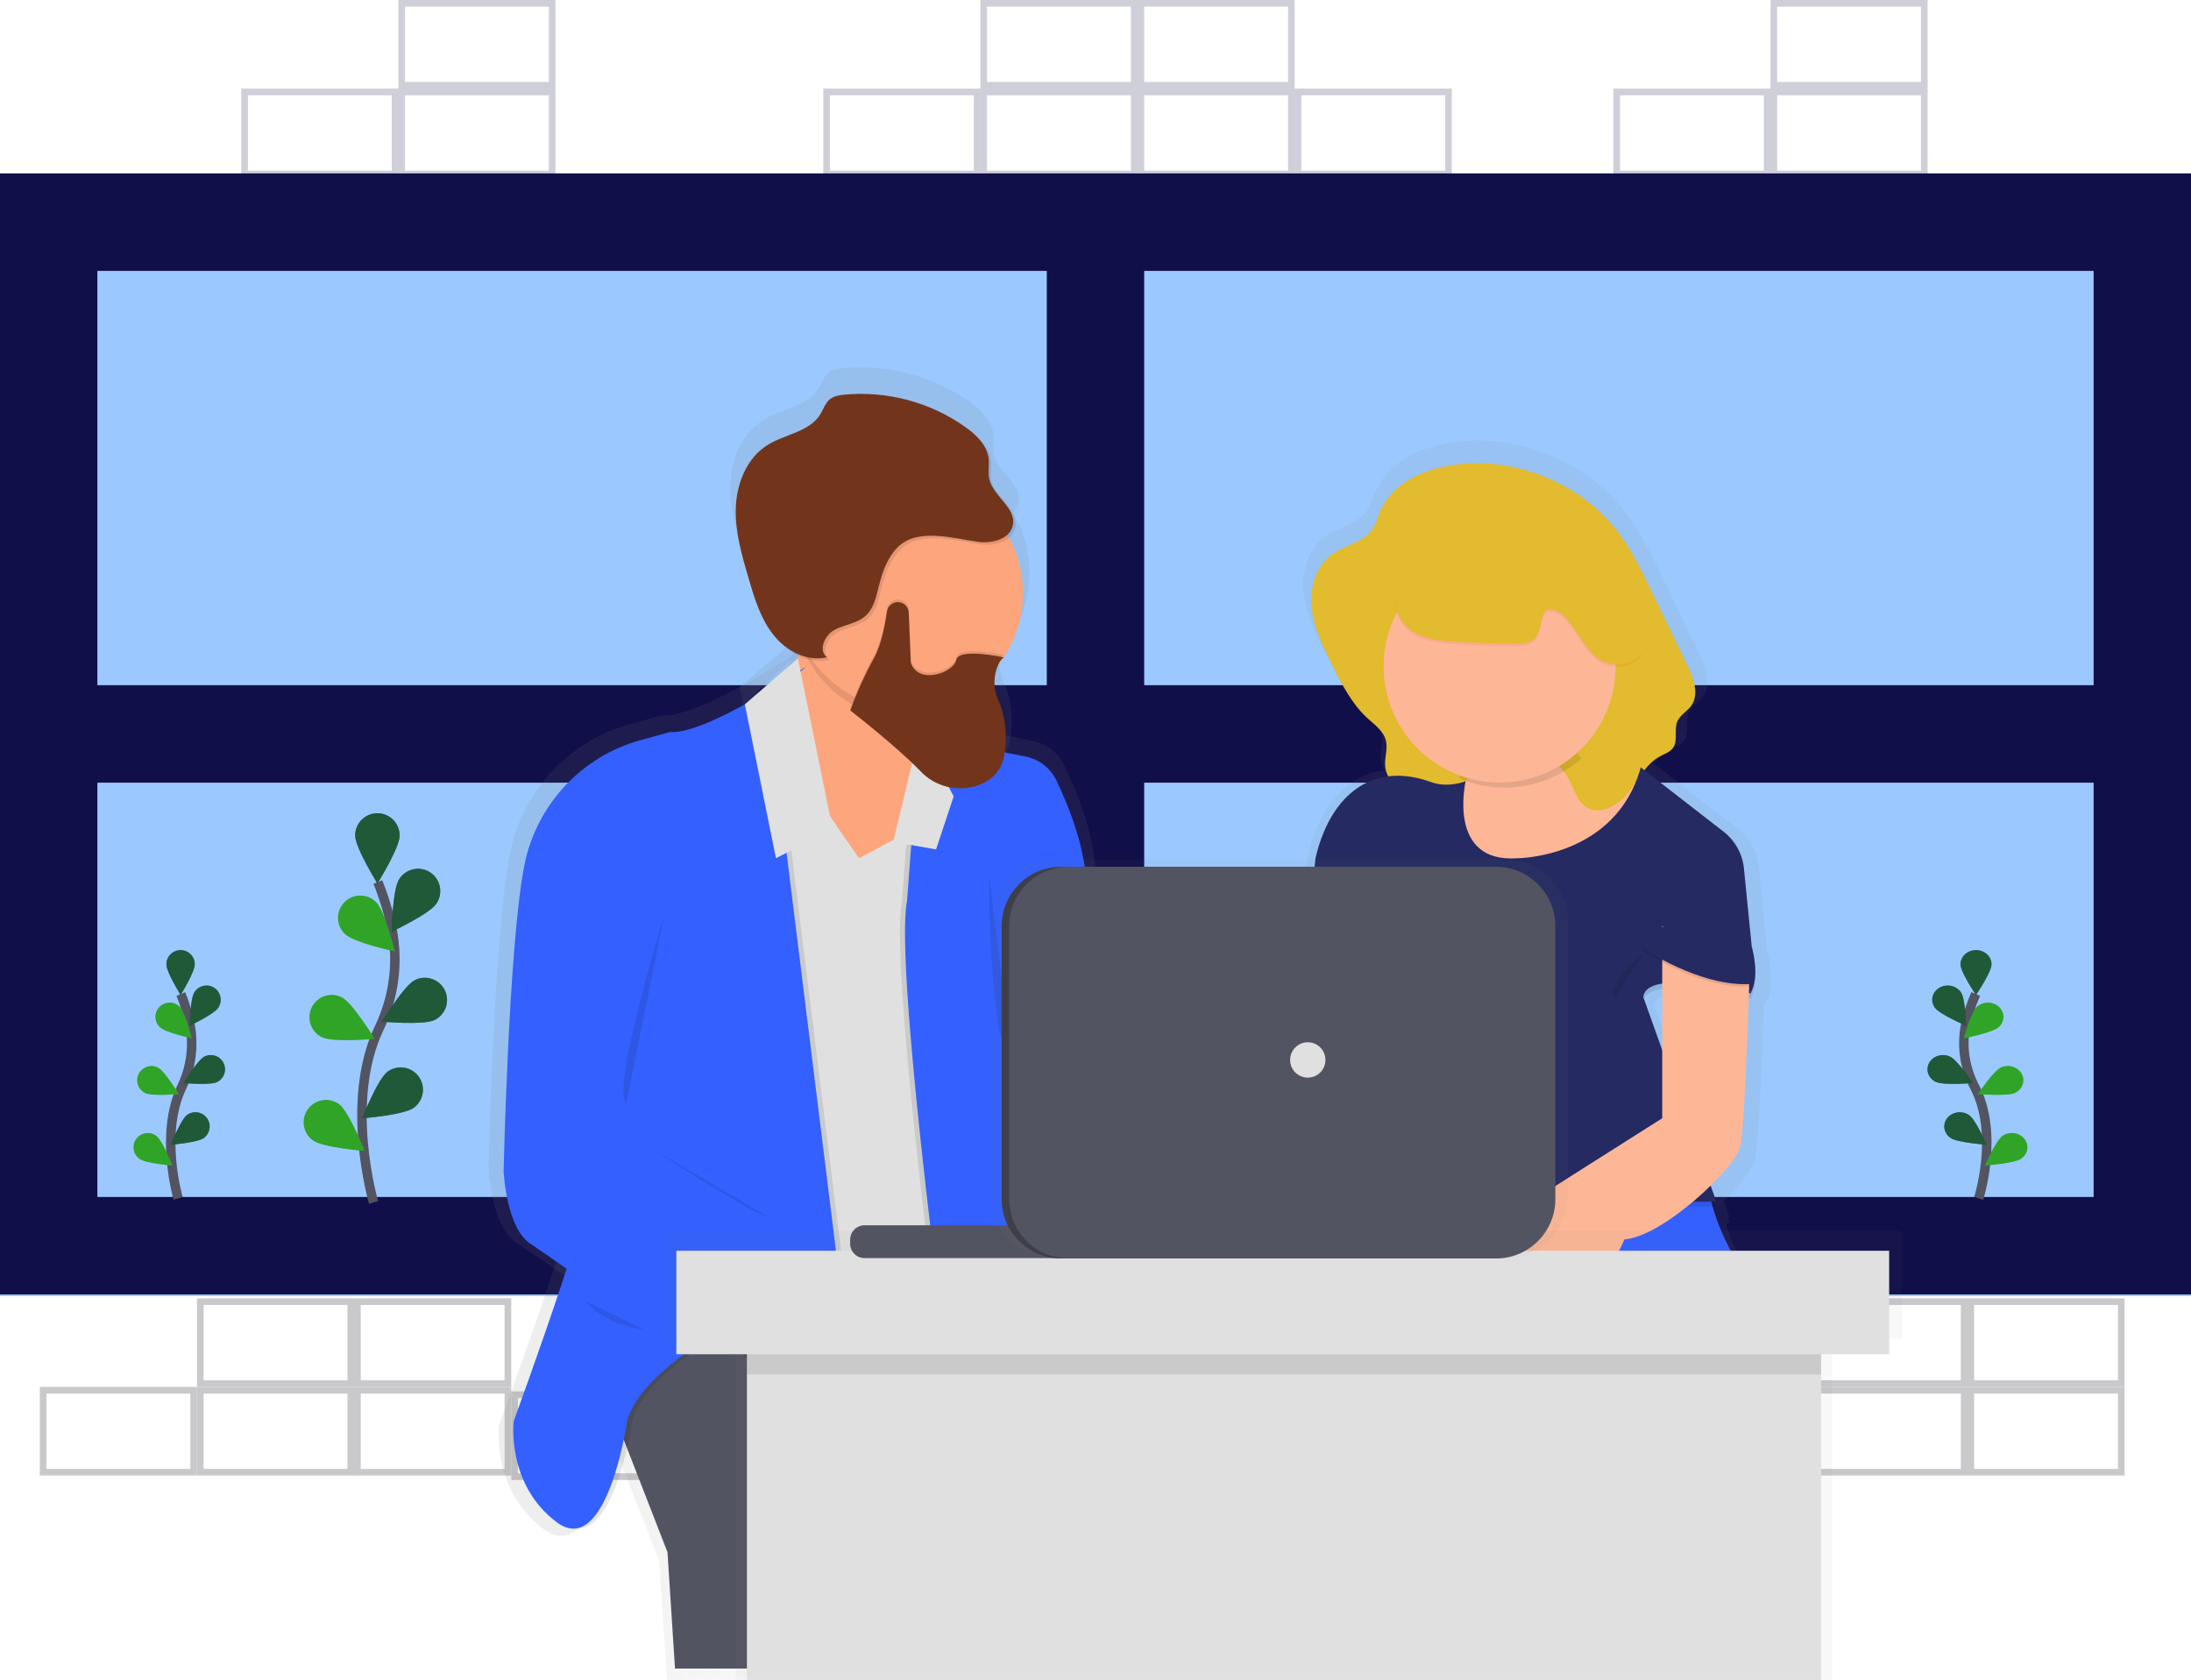 <svg width="463" height="355" viewBox="0 0 463 355" fill="none" xmlns="http://www.w3.org/2000/svg">
<g clip-path="url(#clip0)">
<path opacity="0.2" d="M207.181 37.456H173.976V18.728H207.181V37.456ZM175.379 36.051H205.778V20.133H175.379V36.051Z" fill="#110F49"/>
<path opacity="0.2" d="M240.386 37.456H207.181V18.728H240.386V37.456ZM208.584 36.051H238.983V20.133H208.584V36.051Z" fill="#110F49"/>
<path opacity="0.2" d="M273.591 37.456H240.386V18.728H273.591V37.456ZM241.789 36.051H272.188V20.133H241.789V36.051Z" fill="#110F49"/>
<path opacity="0.2" d="M306.796 37.456H273.591V18.728H306.796V37.456ZM274.994 36.051H305.393V20.133H274.994V36.051Z" fill="#110F49"/>
<path opacity="0.2" d="M273.591 18.728H240.386V0H273.591V18.728ZM241.789 17.323H272.188V1.405H241.789V17.323Z" fill="#110F49"/>
<path opacity="0.2" d="M240.386 18.728H207.181V0H240.386V18.728ZM208.584 17.323H238.983V1.405H208.584V17.323Z" fill="#110F49"/>
<path opacity="0.2" d="M84.182 37.456H50.977V18.728H84.182V37.456ZM52.38 36.051H82.779V20.133H52.38V36.051Z" fill="#110F49"/>
<path opacity="0.2" d="M117.387 37.456H84.182V18.728H117.387V37.456ZM85.585 36.051H115.984V20.133H85.585V36.051Z" fill="#110F49"/>
<path opacity="0.2" d="M117.387 18.728H84.182V0H117.387V18.728ZM85.585 17.323H115.984V1.405H85.585V17.323Z" fill="#110F49"/>
<path opacity="0.2" d="M374.141 37.456H340.936V18.728H374.141V37.456ZM342.339 36.051H372.738V20.133H342.339V36.051Z" fill="#110F49"/>
<path opacity="0.2" d="M407.346 37.456H374.141V18.728H407.346V37.456ZM375.544 36.051H405.943V20.133H375.544V36.051Z" fill="#110F49"/>
<path opacity="0.2" d="M407.346 18.728H374.141V0H407.346V18.728ZM375.544 17.323H405.943V1.405H375.544V17.323Z" fill="#110F49"/>
<path d="M382.56 312.759H349.354V294.031H382.56V312.759ZM350.758 311.354H381.157V295.435H350.758V311.354Z" fill="#C9C9CC"/>
<path d="M415.765 311.822H382.56V293.094H415.765V311.822ZM383.963 310.418H414.362V294.499H383.963V310.418Z" fill="#C9C9CC"/>
<path d="M448.97 311.822H415.765V293.094H448.97V311.822ZM417.168 310.418H447.567V294.499H417.168V310.418Z" fill="#C9C9CC"/>
<path d="M448.97 293.094H415.765V274.366H448.97V293.094ZM417.168 291.69H447.567V275.771H417.168V291.69Z" fill="#C9C9CC"/>
<path d="M415.765 293.094H382.56V274.366H415.765V293.094ZM383.963 291.69H414.362V275.771H383.963V291.69Z" fill="#C9C9CC"/>
<path d="M41.623 311.822H8.418V293.094H41.623V311.822ZM9.821 310.418H40.22V294.499H9.821V310.418Z" fill="#C9C9CC"/>
<path d="M74.828 311.822H41.623V293.094H74.828V311.822ZM43.026 310.418H73.425V294.499H43.026V310.418Z" fill="#C9C9CC"/>
<path d="M108.033 311.822H74.828V293.094H108.033V311.822ZM76.231 310.418H106.63V294.499H76.231V310.418Z" fill="#C9C9CC"/>
<path d="M141.238 312.759H108.033V294.031H141.238V312.759ZM109.436 311.354H139.835V295.435H109.436V311.354Z" fill="#C9C9CC"/>
<path d="M108.033 293.094H74.828V274.366H108.033V293.094ZM76.231 291.69H106.63V275.771H76.231V291.69Z" fill="#C9C9CC"/>
<path d="M74.828 293.094H41.623V274.366H74.828V293.094ZM43.026 291.69H73.425V275.771H43.026V291.69Z" fill="#C9C9CC"/>
<path d="M463 37.456H0V273.898H463V37.456Z" fill="#9BC9FF"/>
<path d="M0 36.645V273.555H463V36.645H0ZM20.578 57.246H221.211V144.8H20.578V57.246ZM20.578 165.401H221.211V252.954H20.578V165.401ZM442.422 252.954H241.789V165.401H442.422V252.954ZM442.422 144.8H241.789V57.246H442.422V144.8Z" fill="#110F49"/>
<path d="M78.944 254.093C78.944 254.093 72.705 232.888 80.113 217.297C83.263 210.771 84.213 203.397 82.821 196.284C82.134 192.904 81.138 189.594 79.846 186.396" stroke="#535461" stroke-width="2" stroke-miterlimit="10"/>
<path d="M84.458 176.564C84.458 179.162 79.758 186.7 79.758 186.7C79.758 186.7 75.053 179.139 75.053 176.564C75.053 175.316 75.548 174.119 76.429 173.236C77.311 172.354 78.506 171.858 79.753 171.858C80.999 171.858 82.195 172.354 83.076 173.236C83.958 174.119 84.453 175.316 84.453 176.564H84.458Z" fill="#110F49"/>
<path d="M92.226 190.937C90.823 193.119 82.779 196.888 82.779 196.888C82.779 196.888 82.924 187.992 84.336 185.825C84.665 185.292 85.097 184.831 85.606 184.468C86.116 184.105 86.692 183.847 87.302 183.71C87.912 183.573 88.544 183.559 89.159 183.669C89.775 183.779 90.362 184.011 90.887 184.351C91.412 184.691 91.864 185.132 92.216 185.65C92.568 186.167 92.814 186.749 92.939 187.362C93.063 187.976 93.064 188.608 92.942 189.222C92.82 189.836 92.576 190.419 92.226 190.937Z" fill="#110F49"/>
<path d="M91.884 215.537C89.546 216.707 80.73 215.897 80.73 215.897C80.73 215.897 85.337 208.303 87.652 207.133C88.765 206.571 90.056 206.474 91.24 206.865C92.424 207.256 93.404 208.102 93.966 209.216C94.527 210.33 94.623 211.623 94.233 212.808C93.842 213.993 92.998 214.975 91.884 215.537Z" fill="#110F49"/>
<path d="M87.456 234.092C85.37 235.637 76.521 236.334 76.521 236.334C76.521 236.334 79.795 228.07 81.867 226.502C82.363 226.133 82.927 225.866 83.527 225.715C84.126 225.564 84.749 225.533 85.361 225.624C85.972 225.714 86.56 225.924 87.09 226.242C87.621 226.56 88.083 226.979 88.452 227.476C88.82 227.973 89.087 228.537 89.238 229.137C89.388 229.738 89.419 230.362 89.329 230.974C89.239 231.586 89.029 232.174 88.712 232.705C88.394 233.236 87.975 233.699 87.479 234.068L87.456 234.092Z" fill="#110F49"/>
<path d="M72.906 197.389C74.777 199.201 83.443 201.074 83.443 201.074C83.443 201.074 81.32 192.45 79.458 190.638C79.017 190.198 78.494 189.849 77.918 189.614C77.341 189.378 76.724 189.259 76.101 189.264C75.479 189.269 74.863 189.398 74.291 189.643C73.719 189.888 73.201 190.244 72.767 190.692C72.333 191.139 71.993 191.668 71.765 192.248C71.537 192.828 71.427 193.447 71.44 194.071C71.453 194.694 71.59 195.308 71.843 195.878C72.095 196.447 72.458 196.961 72.911 197.389H72.906Z" fill="#31A527"/>
<path d="M67.986 219.17C70.325 220.34 79.14 219.53 79.14 219.53C79.14 219.53 74.534 211.936 72.219 210.766C71.106 210.204 69.815 210.108 68.631 210.498C67.447 210.889 66.466 211.735 65.905 212.849C65.344 213.964 65.248 215.256 65.638 216.441C66.028 217.626 66.873 218.608 67.986 219.17Z" fill="#31A527"/>
<path d="M66.102 240.969C68.187 242.515 77.036 243.212 77.036 243.212C77.036 243.212 73.762 234.948 71.69 233.38C70.688 232.635 69.431 232.319 68.196 232.502C66.961 232.684 65.85 233.35 65.105 234.354C64.361 235.357 64.046 236.615 64.228 237.852C64.41 239.088 65.076 240.201 66.078 240.946L66.102 240.969Z" fill="#31A527"/>
<path opacity="0.5" d="M84.458 176.564C84.458 179.162 79.758 186.7 79.758 186.7C79.758 186.7 75.053 179.139 75.053 176.564C75.053 175.316 75.548 174.119 76.429 173.236C77.311 172.354 78.506 171.858 79.753 171.858C80.999 171.858 82.195 172.354 83.076 173.236C83.958 174.119 84.453 175.316 84.453 176.564H84.458Z" fill="#31A527"/>
<path opacity="0.5" d="M92.226 190.937C90.823 193.119 82.779 196.888 82.779 196.888C82.779 196.888 82.924 187.992 84.336 185.825C84.665 185.292 85.097 184.831 85.606 184.468C86.116 184.105 86.692 183.847 87.302 183.71C87.912 183.573 88.544 183.559 89.159 183.669C89.775 183.779 90.362 184.011 90.887 184.351C91.412 184.691 91.864 185.132 92.216 185.65C92.568 186.167 92.814 186.749 92.939 187.362C93.063 187.976 93.064 188.608 92.942 189.222C92.82 189.836 92.576 190.419 92.226 190.937Z" fill="#31A527"/>
<path opacity="0.5" d="M91.884 215.537C89.546 216.707 80.73 215.897 80.73 215.897C80.73 215.897 85.337 208.303 87.652 207.133C88.765 206.571 90.056 206.474 91.24 206.865C92.424 207.256 93.404 208.102 93.966 209.216C94.527 210.33 94.623 211.623 94.233 212.808C93.842 213.993 92.998 214.975 91.884 215.537Z" fill="#31A527"/>
<path opacity="0.5" d="M87.456 234.092C85.37 235.637 76.521 236.334 76.521 236.334C76.521 236.334 79.795 228.07 81.867 226.502C82.363 226.133 82.927 225.866 83.527 225.715C84.126 225.564 84.749 225.533 85.361 225.624C85.972 225.714 86.56 225.924 87.09 226.242C87.621 226.56 88.083 226.979 88.452 227.476C88.82 227.973 89.087 228.537 89.238 229.137C89.388 229.738 89.419 230.362 89.329 230.974C89.239 231.586 89.029 232.174 88.712 232.705C88.394 233.236 87.975 233.699 87.479 234.068L87.456 234.092Z" fill="#31A527"/>
<path opacity="0.5" d="M72.906 197.389C74.777 199.201 83.443 201.074 83.443 201.074C83.443 201.074 81.32 192.45 79.458 190.638C79.017 190.198 78.494 189.849 77.918 189.614C77.341 189.378 76.724 189.259 76.101 189.264C75.479 189.269 74.863 189.398 74.291 189.643C73.719 189.888 73.201 190.244 72.767 190.692C72.333 191.139 71.993 191.668 71.765 192.248C71.537 192.828 71.427 193.447 71.44 194.071C71.453 194.694 71.59 195.308 71.843 195.878C72.095 196.447 72.458 196.961 72.911 197.389H72.906Z" fill="#31A527"/>
<path opacity="0.5" d="M67.986 219.17C70.325 220.34 79.14 219.53 79.14 219.53C79.14 219.53 74.534 211.936 72.219 210.766C71.106 210.204 69.815 210.108 68.631 210.498C67.447 210.889 66.466 211.735 65.905 212.849C65.344 213.964 65.248 215.256 65.638 216.441C66.028 217.626 66.873 218.608 67.986 219.17Z" fill="#31A527"/>
<path opacity="0.5" d="M66.102 240.969C68.187 242.515 77.036 243.212 77.036 243.212C77.036 243.212 73.762 234.948 71.69 233.38C70.688 232.635 69.431 232.319 68.196 232.502C66.961 232.684 65.85 233.35 65.105 234.354C64.361 235.357 64.046 236.615 64.228 237.852C64.41 239.088 65.076 240.201 66.078 240.946L66.102 240.969Z" fill="#31A527"/>
<path d="M37.642 253.246C37.642 253.246 33.663 239.718 38.388 229.772C40.398 225.609 41.004 220.905 40.116 216.367C39.678 214.211 39.042 212.099 38.218 210.059" stroke="#535461" stroke-width="2" stroke-miterlimit="10"/>
<path d="M41.16 203.787C41.16 205.444 38.162 210.253 38.162 210.253C38.162 210.253 35.16 205.429 35.16 203.787C35.16 202.991 35.476 202.227 36.038 201.664C36.601 201.101 37.363 200.785 38.159 200.785C38.954 200.785 39.717 201.101 40.279 201.664C40.841 202.227 41.157 202.991 41.157 203.787H41.16Z" fill="#110F49"/>
<path d="M46.116 212.956C45.221 214.348 40.089 216.753 40.089 216.753C40.089 216.753 40.181 211.078 41.083 209.695C41.292 209.355 41.568 209.061 41.893 208.829C42.218 208.598 42.586 208.433 42.975 208.346C43.364 208.258 43.767 208.249 44.159 208.319C44.552 208.389 44.927 208.537 45.261 208.754C45.596 208.971 45.885 209.253 46.109 209.583C46.334 209.913 46.491 210.284 46.57 210.676C46.65 211.067 46.651 211.47 46.573 211.862C46.495 212.253 46.339 212.625 46.116 212.956Z" fill="#110F49"/>
<path d="M45.898 228.649C44.406 229.396 38.782 228.879 38.782 228.879C38.782 228.879 41.721 224.034 43.198 223.288C43.908 222.929 44.731 222.868 45.487 223.117C46.242 223.366 46.867 223.906 47.225 224.617C47.584 225.328 47.645 226.152 47.396 226.908C47.147 227.664 46.608 228.291 45.898 228.649Z" fill="#110F49"/>
<path d="M43.072 240.486C41.742 241.472 36.097 241.917 36.097 241.917C36.097 241.917 38.185 236.645 39.507 235.644C39.824 235.409 40.184 235.238 40.566 235.142C40.948 235.046 41.346 235.026 41.736 235.084C42.126 235.142 42.501 235.276 42.839 235.478C43.178 235.681 43.473 235.949 43.708 236.266C43.943 236.582 44.113 236.943 44.209 237.325C44.306 237.708 44.325 238.106 44.268 238.497C44.21 238.887 44.076 239.263 43.874 239.601C43.671 239.94 43.404 240.236 43.087 240.471L43.072 240.486Z" fill="#110F49"/>
<path d="M33.791 217.072C34.984 218.228 40.513 219.423 40.513 219.423C40.513 219.423 39.158 213.921 37.971 212.765C37.69 212.484 37.355 212.262 36.988 212.112C36.62 211.961 36.226 211.886 35.829 211.889C35.432 211.892 35.039 211.974 34.674 212.13C34.309 212.287 33.979 212.514 33.702 212.799C33.425 213.085 33.208 213.422 33.063 213.792C32.917 214.162 32.847 214.558 32.856 214.955C32.864 215.353 32.952 215.744 33.112 216.108C33.274 216.471 33.505 216.799 33.794 217.072H33.791Z" fill="#31A527"/>
<path d="M30.652 230.967C32.144 231.714 37.768 231.197 37.768 231.197C37.768 231.197 34.829 226.352 33.352 225.606C32.642 225.247 31.819 225.186 31.063 225.435C30.308 225.684 29.683 226.224 29.325 226.935C28.966 227.646 28.905 228.47 29.154 229.226C29.403 229.982 29.942 230.609 30.652 230.967Z" fill="#31A527"/>
<path d="M29.45 244.874C30.78 245.859 36.425 246.304 36.425 246.304C36.425 246.304 34.337 241.033 33.015 240.032C32.376 239.557 31.574 239.355 30.786 239.472C29.998 239.588 29.289 240.013 28.814 240.653C28.34 241.293 28.138 242.096 28.255 242.885C28.371 243.673 28.796 244.383 29.435 244.859L29.45 244.874Z" fill="#31A527"/>
<path opacity="0.5" d="M41.16 203.787C41.16 205.444 38.162 210.253 38.162 210.253C38.162 210.253 35.16 205.429 35.16 203.787C35.16 202.991 35.476 202.227 36.038 201.664C36.601 201.101 37.363 200.785 38.159 200.785C38.954 200.785 39.717 201.101 40.279 201.664C40.841 202.227 41.157 202.991 41.157 203.787H41.16Z" fill="#31A527"/>
<path opacity="0.5" d="M46.116 212.956C45.221 214.348 40.089 216.753 40.089 216.753C40.089 216.753 40.181 211.078 41.083 209.695C41.292 209.355 41.568 209.061 41.893 208.829C42.218 208.598 42.586 208.433 42.975 208.346C43.364 208.258 43.767 208.249 44.159 208.319C44.552 208.389 44.927 208.537 45.261 208.754C45.596 208.971 45.885 209.253 46.109 209.583C46.334 209.913 46.491 210.284 46.57 210.676C46.65 211.067 46.651 211.47 46.573 211.862C46.495 212.253 46.339 212.625 46.116 212.956Z" fill="#31A527"/>
<path opacity="0.5" d="M45.898 228.649C44.406 229.396 38.782 228.879 38.782 228.879C38.782 228.879 41.721 224.034 43.198 223.288C43.908 222.929 44.731 222.868 45.487 223.117C46.242 223.366 46.867 223.906 47.225 224.617C47.584 225.328 47.645 226.152 47.396 226.908C47.147 227.664 46.608 228.291 45.898 228.649Z" fill="#31A527"/>
<path opacity="0.5" d="M43.072 240.486C41.742 241.472 36.097 241.917 36.097 241.917C36.097 241.917 38.185 236.645 39.507 235.644C39.824 235.409 40.184 235.238 40.566 235.142C40.948 235.046 41.346 235.026 41.736 235.084C42.126 235.142 42.501 235.276 42.839 235.478C43.178 235.681 43.473 235.949 43.708 236.266C43.943 236.582 44.113 236.943 44.209 237.325C44.306 237.708 44.325 238.106 44.268 238.497C44.21 238.887 44.076 239.263 43.874 239.601C43.671 239.94 43.404 240.236 43.087 240.471L43.072 240.486Z" fill="#31A527"/>
<path opacity="0.5" d="M33.791 217.072C34.984 218.228 40.513 219.423 40.513 219.423C40.513 219.423 39.158 213.921 37.971 212.765C37.69 212.484 37.355 212.262 36.988 212.112C36.62 211.961 36.226 211.886 35.829 211.889C35.432 211.892 35.039 211.974 34.674 212.13C34.309 212.287 33.979 212.514 33.702 212.799C33.425 213.085 33.208 213.422 33.063 213.792C32.917 214.162 32.847 214.558 32.856 214.955C32.864 215.353 32.952 215.744 33.112 216.108C33.274 216.471 33.505 216.799 33.794 217.072H33.791Z" fill="#31A527"/>
<path opacity="0.5" d="M30.652 230.967C32.144 231.714 37.768 231.197 37.768 231.197C37.768 231.197 34.829 226.352 33.352 225.606C32.642 225.247 31.819 225.186 31.063 225.435C30.308 225.684 29.683 226.224 29.325 226.935C28.966 227.646 28.905 228.47 29.154 229.226C29.403 229.982 29.942 230.609 30.652 230.967Z" fill="#31A527"/>
<path opacity="0.5" d="M29.45 244.874C30.78 245.859 36.425 246.304 36.425 246.304C36.425 246.304 34.337 241.033 33.015 240.032C32.376 239.557 31.574 239.355 30.786 239.472C29.998 239.588 29.289 240.013 28.814 240.653C28.34 241.293 28.138 242.096 28.255 242.885C28.371 243.673 28.796 244.383 29.435 244.859L29.45 244.874Z" fill="#31A527"/>
<path d="M418.134 253.246C418.134 253.246 422.48 239.718 417.319 229.772C415.125 225.609 414.463 220.905 415.433 216.367C415.911 214.211 416.605 212.099 417.505 210.059" stroke="#535461" stroke-width="2" stroke-miterlimit="10"/>
<path d="M414.292 203.787C414.292 205.444 417.567 210.253 417.567 210.253C417.567 210.253 420.844 205.429 420.844 203.787C420.844 202.991 420.499 202.227 419.885 201.664C419.271 201.101 418.438 200.785 417.57 200.785C416.701 200.785 415.869 201.101 415.255 201.664C414.641 202.227 414.296 202.991 414.296 203.787H414.292Z" fill="#110F49"/>
<path d="M408.881 212.956C409.858 214.348 415.462 216.752 415.462 216.752C415.462 216.752 415.361 211.078 414.377 209.695C414.148 209.355 413.847 209.061 413.492 208.829C413.137 208.598 412.736 208.433 412.311 208.346C411.886 208.258 411.446 208.249 411.017 208.319C410.588 208.389 410.179 208.537 409.813 208.754C409.448 208.971 409.133 209.253 408.888 209.583C408.642 209.913 408.471 210.284 408.384 210.676C408.297 211.067 408.296 211.47 408.382 211.862C408.467 212.253 408.637 212.625 408.881 212.956Z" fill="#110F49"/>
<path d="M409.118 228.649C410.747 229.396 416.889 228.879 416.889 228.879C416.889 228.879 413.68 224.034 412.067 223.288C411.291 222.929 410.392 222.868 409.568 223.117C408.743 223.366 408.06 223.906 407.669 224.617C407.278 225.328 407.211 226.152 407.483 226.908C407.754 227.664 408.343 228.291 409.118 228.649Z" fill="#110F49"/>
<path d="M412.204 240.486C413.657 241.472 419.821 241.917 419.821 241.917C419.821 241.917 417.541 236.645 416.097 235.644C415.752 235.409 415.359 235.238 414.941 235.142C414.523 235.046 414.089 235.026 413.663 235.084C413.237 235.142 412.828 235.276 412.458 235.478C412.089 235.681 411.767 235.949 411.51 236.266C411.253 236.582 411.067 236.943 410.962 237.326C410.857 237.708 410.836 238.106 410.899 238.497C410.962 238.887 411.108 239.263 411.329 239.601C411.55 239.94 411.842 240.236 412.188 240.471L412.204 240.486Z" fill="#110F49"/>
<path d="M422.34 217.072C421.036 218.228 414.999 219.423 414.999 219.423C414.999 219.423 416.478 213.921 417.775 212.765C418.082 212.484 418.447 212.262 418.849 212.112C419.25 211.961 419.68 211.886 420.114 211.889C420.547 211.892 420.976 211.974 421.375 212.13C421.774 212.287 422.135 212.514 422.437 212.799C422.739 213.085 422.976 213.422 423.135 213.792C423.293 214.162 423.37 214.558 423.361 214.955C423.352 215.353 423.256 215.744 423.08 216.108C422.905 216.471 422.652 216.799 422.336 217.072H422.34Z" fill="#31A527"/>
<path d="M425.767 230.967C424.138 231.714 417.997 231.197 417.997 231.197C417.997 231.197 421.206 226.352 422.819 225.605C423.594 225.247 424.493 225.186 425.318 225.435C426.143 225.684 426.826 226.224 427.217 226.935C427.608 227.646 427.675 228.47 427.403 229.226C427.131 229.982 426.543 230.608 425.767 230.967Z" fill="#31A527"/>
<path d="M427.08 244.874C425.627 245.859 419.463 246.304 419.463 246.304C419.463 246.304 421.743 241.033 423.187 240.032C423.885 239.557 424.76 239.355 425.621 239.472C426.481 239.588 427.256 240.013 427.774 240.653C428.293 241.293 428.512 242.096 428.385 242.885C428.258 243.673 427.795 244.383 427.096 244.859L427.08 244.874Z" fill="#31A527"/>
<path opacity="0.5" d="M414.292 203.787C414.292 205.444 417.567 210.253 417.567 210.253C417.567 210.253 420.844 205.429 420.844 203.787C420.844 202.991 420.499 202.227 419.885 201.664C419.271 201.101 418.438 200.785 417.57 200.785C416.701 200.785 415.869 201.101 415.255 201.664C414.641 202.227 414.296 202.991 414.296 203.787H414.292Z" fill="#31A527"/>
<path opacity="0.5" d="M408.881 212.956C409.858 214.348 415.462 216.752 415.462 216.752C415.462 216.752 415.361 211.078 414.377 209.695C414.148 209.355 413.847 209.061 413.492 208.829C413.137 208.598 412.736 208.433 412.311 208.346C411.886 208.258 411.446 208.249 411.017 208.319C410.588 208.389 410.179 208.537 409.813 208.754C409.448 208.971 409.133 209.253 408.888 209.583C408.642 209.913 408.471 210.284 408.384 210.676C408.297 211.067 408.296 211.47 408.382 211.862C408.467 212.253 408.637 212.625 408.881 212.956Z" fill="#31A527"/>
<path opacity="0.5" d="M409.118 228.649C410.747 229.396 416.889 228.879 416.889 228.879C416.889 228.879 413.68 224.034 412.067 223.288C411.291 222.929 410.392 222.868 409.568 223.117C408.743 223.366 408.06 223.906 407.669 224.617C407.278 225.328 407.211 226.152 407.483 226.908C407.754 227.664 408.343 228.291 409.118 228.649Z" fill="#31A527"/>
<path opacity="0.5" d="M412.204 240.486C413.657 241.472 419.821 241.917 419.821 241.917C419.821 241.917 417.541 236.645 416.097 235.644C415.752 235.409 415.359 235.238 414.941 235.142C414.523 235.046 414.089 235.026 413.663 235.084C413.237 235.142 412.828 235.276 412.458 235.478C412.089 235.681 411.767 235.949 411.51 236.266C411.253 236.582 411.067 236.943 410.962 237.326C410.857 237.708 410.836 238.106 410.899 238.497C410.962 238.887 411.108 239.263 411.329 239.601C411.55 239.94 411.842 240.236 412.188 240.471L412.204 240.486Z" fill="#31A527"/>
<path opacity="0.5" d="M422.34 217.072C421.036 218.228 414.999 219.423 414.999 219.423C414.999 219.423 416.478 213.921 417.775 212.765C418.082 212.484 418.447 212.262 418.849 212.112C419.25 211.961 419.68 211.886 420.114 211.889C420.547 211.892 420.976 211.974 421.375 212.13C421.774 212.287 422.135 212.514 422.437 212.799C422.739 213.085 422.976 213.422 423.135 213.792C423.293 214.162 423.37 214.558 423.361 214.955C423.352 215.353 423.256 215.744 423.08 216.108C422.905 216.471 422.652 216.799 422.336 217.072H422.34Z" fill="#31A527"/>
<path opacity="0.5" d="M425.767 230.967C424.138 231.714 417.997 231.197 417.997 231.197C417.997 231.197 421.206 226.352 422.819 225.605C423.594 225.247 424.493 225.186 425.318 225.435C426.143 225.684 426.826 226.224 427.217 226.935C427.608 227.646 427.675 228.47 427.403 229.226C427.131 229.982 426.543 230.608 425.767 230.967Z" fill="#31A527"/>
<path opacity="0.5" d="M427.08 244.874C425.627 245.859 419.463 246.304 419.463 246.304C419.463 246.304 421.743 241.033 423.187 240.032C423.885 239.557 424.76 239.355 425.621 239.472C426.481 239.588 427.256 240.013 427.774 240.653C428.293 241.293 428.512 242.096 428.385 242.885C428.258 243.673 427.795 244.383 427.096 244.859L427.08 244.874Z" fill="#31A527"/>
<g opacity="0.7">
<path opacity="0.7" d="M169.818 284.142C169.818 284.142 129.299 269.31 123.752 290.187L139.293 329.736L140.958 355.019H174.813V333.58C174.813 333.58 169.818 312.155 182.586 298.975L169.818 284.142Z" fill="url(#paint0_linear)"/>
<g opacity="0.1">
<path opacity="0.1" d="M176.604 166.446C174.883 165.875 172.811 165.364 171.408 166.502C170.594 167.162 170.244 168.225 169.612 169.058C167.512 171.816 163.28 171.301 159.936 172.289C155.021 173.74 151.986 178.614 150.246 183.39C142.548 204.459 151.13 228.557 144.428 249.954C142.454 256.252 139.227 263.242 142.417 269.033C143.479 270.967 145.223 272.578 145.737 274.713C146.458 277.611 145.069 281.413 147.496 283.178C148.254 283.726 149.212 283.899 150.12 284.114C155.582 285.556 159.721 289.812 163.883 293.595C168.046 297.378 173.05 301.04 178.695 300.792C180.519 300.641 182.32 300.283 184.064 299.724L212.077 291.914C214.883 291.133 217.933 290.187 219.56 287.79C220.556 286.324 220.87 284.512 221.122 282.771C222.089 276.115 222.547 269.396 222.493 262.671C222.493 260.451 222.39 258.181 221.557 256.116C220.622 253.733 218.751 251.827 217.39 249.65C214.762 245.436 214.056 240.375 213.406 235.473C212.372 227.668 211.338 219.708 212.77 211.964C213.382 208.64 214.439 205.41 215.141 202.109C216.277 196.731 216.458 191.195 215.674 185.754C215.019 181.236 213.616 176.653 210.529 173.253C208.509 170.988 205.764 169.499 202.766 169.04C198.978 168.571 197.093 170.753 193.716 171.568C188.722 172.818 181.407 168.033 176.604 166.446Z" fill="url(#paint1_linear)"/>
</g>
<path opacity="0.7" d="M176.604 165.327C174.883 164.756 172.811 164.245 171.408 165.383C170.594 166.043 170.244 167.106 169.612 167.939C167.512 170.697 163.28 170.182 159.936 171.17C155.021 172.621 151.986 177.495 150.246 182.271C142.548 203.34 151.13 227.438 144.428 248.835C142.454 255.133 139.227 262.123 142.417 267.914C143.479 269.848 145.223 271.459 145.737 273.594C146.458 276.492 145.069 280.294 147.496 282.059C148.254 282.607 149.212 282.78 150.12 282.995C155.582 284.437 159.721 288.693 163.883 292.476C168.046 296.259 173.04 299.963 178.695 299.701C180.519 299.55 182.32 299.192 184.064 298.633L212.077 290.824C214.883 290.042 217.933 289.096 219.56 286.699C220.556 285.233 220.87 283.421 221.122 281.68C222.089 275.024 222.547 268.305 222.493 261.58C222.493 259.36 222.39 257.09 221.557 255.025C220.622 252.642 218.751 250.736 217.39 248.559C214.762 244.345 214.056 239.284 213.406 234.382C212.372 226.577 211.338 218.618 212.77 210.873C213.382 207.549 214.439 204.319 215.141 201.018C216.277 195.64 216.458 190.104 215.674 184.664C215.019 180.145 213.616 175.562 210.529 172.163C208.509 169.898 205.764 168.408 202.766 167.949C198.978 167.481 197.093 169.662 193.716 170.477C188.722 171.694 181.407 166.937 176.604 165.327Z" fill="url(#paint2_linear)"/>
<path opacity="0.7" d="M168.71 123.746C168.71 123.746 169.266 144.618 162.607 144.07C155.947 143.523 181.459 178.675 181.459 178.675L203.103 167.139C203.103 167.139 190.344 146.819 199.23 134.182C208.116 121.545 168.71 123.746 168.71 123.746Z" fill="url(#paint3_linear)"/>
<g opacity="0.1">
<path opacity="0.1" d="M131.52 301.171C131.52 301.171 127.082 331.384 115.979 323.144C104.877 314.903 106.542 301.171 106.542 301.171C106.542 301.171 128.19 242.945 127.082 234.152C125.973 225.36 164.028 157.04 164.028 157.04L178.124 269.31C178.124 269.31 135.958 284.69 131.52 301.171Z" fill="url(#paint4_linear)"/>
</g>
<path opacity="0.7" d="M130.412 301.171C130.412 301.171 125.973 331.384 114.871 323.144C103.768 314.903 105.433 301.171 105.433 301.171C105.433 301.171 127.082 242.945 125.969 234.152C124.856 225.36 162.915 157.04 162.915 157.04L177.011 269.31C177.011 269.31 134.85 284.69 130.412 301.171Z" fill="url(#paint5_linear)"/>
<path opacity="0.7" d="M169.818 136.93C169.818 136.93 148.169 151.749 139.835 151.21L133.367 152.971C126.972 154.688 121.183 158.162 116.656 162.999C112.129 167.837 109.043 173.846 107.748 180.347L107.645 180.871C104.325 198.452 103.212 246.794 103.212 246.794C103.212 246.794 103.768 259.435 109.315 262.713L144.858 286.881C144.858 286.881 143.75 260.517 157.069 257.769C170.389 255.02 153.739 256.668 153.739 256.668L129.317 242.388C129.317 242.388 129.874 220.963 136.534 213.828C143.193 206.692 166.507 169.349 166.507 169.349L159.847 146.28L169.818 136.93Z" fill="url(#paint6_linear)"/>
<g opacity="0.1">
<path opacity="0.1" d="M193.684 151.21C193.684 151.21 207.316 154.783 216.862 156.529C218.349 156.795 219.753 157.409 220.959 158.32C222.164 159.231 223.139 160.414 223.802 161.773C226.683 167.724 231.074 178.488 230.317 187.463L238.641 219.872L262.493 248.433L240.854 258.326L216.441 231.409L236.42 282.494L199.23 284.142C199.23 284.142 188.128 201.739 190.906 188.016L193.684 151.21Z" fill="url(#paint7_linear)"/>
</g>
<path opacity="0.7" d="M194.792 151.21C194.792 151.21 208.425 154.783 217.97 156.529C219.457 156.795 220.861 157.409 222.067 158.32C223.273 159.231 224.247 160.414 224.91 161.773C227.791 167.724 232.183 178.488 231.425 187.463L239.75 219.872L263.601 248.433L241.957 258.321L217.535 231.404L237.533 282.494L200.343 284.142C200.343 284.142 189.241 201.739 192.019 188.016L194.792 151.21Z" fill="url(#paint8_linear)"/>
<path opacity="0.7" d="M167.994 135.179L175.645 172.359L163.158 178.675L156.316 145.185L167.994 135.179Z" fill="url(#paint9_linear)"/>
<path opacity="0.7" d="M188.965 175.107L194.792 151.21L202.289 165.219L198.403 176.756L188.965 175.107Z" fill="url(#paint10_linear)"/>
<path opacity="0.1" d="M210.057 182.248C210.057 182.248 210.057 219.601 215.052 222.344L210.057 182.248Z" fill="url(#paint11_linear)"/>
<path opacity="0.1" d="M138.456 191.583C138.456 191.583 126.937 228.37 130.197 232.223L138.456 191.583Z" fill="url(#paint12_linear)"/>
<path opacity="0.1" d="M136.239 242.112C136.239 242.112 158.444 256.481 161.493 256.71L136.239 242.112Z" fill="url(#paint13_linear)"/>
<g opacity="0.1">
<path opacity="0.1" d="M169.262 125.942C169.262 125.942 169.346 129.158 169.046 133.03C171.026 137.628 174.311 141.543 178.492 144.29C182.674 147.037 187.569 148.494 192.571 148.481C193.941 148.48 195.309 148.37 196.663 148.153C196.518 144.042 197.308 139.917 199.787 136.397C208.668 123.746 169.262 125.942 169.262 125.942Z" fill="url(#paint14_linear)"/>
</g>
<path opacity="0.7" d="M192.019 146.271C206.119 146.271 217.549 134.958 217.549 121.002C217.549 107.047 206.119 95.733 192.019 95.733C177.919 95.733 166.488 107.047 166.488 121.002C166.488 134.958 177.919 146.271 192.019 146.271Z" fill="url(#paint15_linear)"/>
<g opacity="0.1">
<path opacity="0.1" d="M208.219 110.379C211.31 110.791 215.234 109.77 215.847 106.736C216.6 102.906 211.423 100.415 210.623 96.59C210.324 95.157 210.679 93.659 210.506 92.203C210.16 89.272 207.765 87.015 205.329 85.311C197.592 79.949 188.221 77.476 178.849 78.326C177.689 78.433 176.469 78.62 175.575 79.356C174.556 80.184 174.172 81.533 173.466 82.633C171.072 86.463 165.693 86.912 161.835 89.3C157.322 92.109 155.086 97.573 154.885 102.836C154.684 108.098 156.199 113.263 157.691 118.319C158.968 122.617 160.306 127.032 163.107 130.553C165.908 134.074 170.557 136.532 174.958 135.474C172.942 134.037 174.406 130.699 176.59 129.528C178.774 128.358 181.487 128.156 183.353 126.541C185.219 124.926 185.78 122.28 186.388 119.874C187.155 116.84 188.259 113.759 190.503 111.544C194.904 107.209 202.831 109.662 208.219 110.379Z" fill="url(#paint16_linear)"/>
</g>
<path opacity="0.7" d="M207.649 109.831C210.74 110.243 214.664 109.222 215.276 106.188C216.029 102.358 210.852 99.868 210.052 96.042C209.753 94.61 210.109 93.111 209.935 91.655C209.589 88.724 207.195 86.468 204.758 84.763C197.027 79.403 187.663 76.93 178.297 77.773C177.137 77.881 175.917 78.068 175.023 78.803C174.004 79.632 173.62 80.98 172.914 82.081C170.52 85.91 165.141 86.36 161.283 88.748C156.77 91.557 154.534 97.021 154.333 102.283C154.132 107.546 155.648 112.71 157.139 117.767C158.416 122.065 159.754 126.48 162.555 130.001C165.356 133.522 170.005 135.98 174.406 134.922C172.39 133.484 173.854 130.146 176.038 128.976C178.222 127.805 180.935 127.604 182.801 125.988C184.667 124.373 185.228 121.728 185.836 119.321C186.603 116.287 187.707 113.207 189.952 110.992C194.348 106.661 202.275 109.11 207.649 109.831Z" fill="url(#paint17_linear)"/>
<g opacity="0.1">
<path opacity="0.1" d="M187.604 124.411C187.23 127.023 186.397 131.546 184.831 134.402C182.759 138.119 180.987 141.995 179.532 145.995C179.532 145.995 189.755 153.828 194.965 159.179C196.569 160.86 198.621 162.044 200.878 162.591C203.135 163.138 205.501 163.025 207.695 162.265C210.403 161.291 212.774 159.409 213.406 155.878C214.397 150.311 213.219 146.112 212.105 143.626C211.569 142.451 211.288 141.176 211.282 139.884C211.275 138.592 211.543 137.314 212.068 136.134C212.452 135.292 212.901 134.631 213.401 134.468C213.401 134.468 203.411 132.272 202.855 135.015C202.298 137.759 194.53 140.507 192.865 135.563L192.398 124.663C192.369 124.046 192.102 123.463 191.654 123.037C191.206 122.611 190.611 122.375 189.994 122.379C189.418 122.373 188.859 122.575 188.42 122.948C187.981 123.322 187.692 123.841 187.604 124.411Z" fill="url(#paint18_linear)"/>
</g>
<path opacity="0.7" d="M187.604 124.963C187.23 127.576 186.397 132.099 184.831 134.955C182.759 138.671 180.987 142.548 179.532 146.547C179.532 146.547 189.755 154.38 194.965 159.732C196.569 161.413 198.621 162.597 200.878 163.144C203.135 163.691 205.501 163.578 207.695 162.817C210.403 161.843 212.774 159.961 213.406 156.431C214.397 150.864 213.219 146.664 212.105 144.178C211.569 143.004 211.288 141.728 211.282 140.437C211.275 139.145 211.543 137.867 212.068 136.687C212.452 135.844 212.901 135.184 213.401 135.02C213.401 135.02 203.411 132.824 202.855 135.568C202.298 138.312 194.53 141.06 192.865 136.116L192.398 125.216C192.369 124.598 192.102 124.016 191.654 123.59C191.206 123.164 190.611 122.928 189.994 122.931C189.418 122.926 188.859 123.128 188.42 123.501C187.981 123.874 187.692 124.393 187.604 124.963Z" fill="url(#paint19_linear)"/>
</g>
<path d="M170.361 283.782C170.361 283.782 131.464 269.38 126.137 289.649L141.056 328.041L142.641 352.608H175.145V331.796C175.145 331.796 170.351 310.994 182.628 298.189L170.361 283.782Z" fill="#535461"/>
<path opacity="0.1" d="M176.875 169.489C175.224 168.937 173.232 168.44 171.89 169.545C171.109 170.187 170.772 171.217 170.164 172.027C168.149 174.705 164.084 174.204 160.876 175.164C156.157 176.568 153.248 181.307 151.574 185.932C144.185 206.388 152.421 229.798 145.99 250.572C144.119 256.687 141 263.476 144.058 269.099C145.078 270.972 146.738 272.54 147.248 274.614C147.94 277.424 146.607 281.122 148.936 282.836C149.661 283.37 150.583 283.534 151.452 283.772C156.695 285.177 160.67 289.307 164.664 292.982C168.658 296.657 173.466 300.211 178.882 299.972C180.63 299.826 182.357 299.479 184.026 298.938L210.918 291.353C213.616 290.59 216.53 289.672 218.106 287.345C219.041 285.94 219.364 284.17 219.607 282.471C220.535 276.007 220.974 269.482 220.921 262.952C220.921 260.798 220.823 258.593 220.033 256.589C219.097 254.276 217.339 252.426 216.029 250.305C213.508 246.223 212.826 241.297 212.204 236.536C211.212 228.955 210.221 221.225 211.591 213.706C212.18 210.48 213.195 207.343 213.869 204.136C214.961 198.912 215.135 193.538 214.383 188.255C213.756 183.868 212.405 179.415 209.449 176.114C207.518 173.919 204.881 172.472 201.994 172.022C198.356 171.554 196.546 173.689 193.305 174.48C188.511 175.655 181.487 171.034 176.875 169.489Z" fill="black"/>
<path d="M176.875 168.422C175.224 167.869 173.232 167.373 171.89 168.478C171.109 169.119 170.772 170.149 170.164 170.959C168.149 173.637 164.084 173.136 160.876 174.096C156.157 175.501 153.248 180.239 151.574 184.865C144.185 205.321 152.421 228.731 145.99 249.505C144.119 255.62 141 262.408 144.058 268.032C145.078 269.904 146.738 271.473 147.248 273.547C147.94 276.356 146.607 280.055 148.936 281.769C149.661 282.302 150.583 282.466 151.452 282.705C156.695 284.11 160.67 288.239 164.664 291.915C168.658 295.59 173.466 299.144 178.882 298.905C180.63 298.758 182.357 298.411 184.026 297.87L210.922 290.29C213.621 289.527 216.534 288.609 218.11 286.282C219.046 284.877 219.368 283.108 219.612 281.408C220.539 274.944 220.979 268.419 220.926 261.889C220.926 259.735 220.828 257.53 220.037 255.526C219.102 253.213 217.343 251.364 216.034 249.243C213.513 245.16 212.83 240.234 212.208 235.473C211.217 227.893 210.225 220.163 211.596 212.643C212.185 209.417 213.2 206.28 213.873 203.073C214.965 197.85 215.139 192.475 214.388 187.192C213.761 182.805 212.409 178.352 209.454 175.051C207.529 172.854 204.896 171.402 202.013 170.945C198.374 170.477 196.565 172.612 193.324 173.403C188.511 174.593 181.487 169.967 176.875 168.422Z" fill="#E0E0E0"/>
<path d="M169.299 128.025C169.299 128.025 169.832 148.294 163.439 147.76C157.046 147.226 181.557 181.367 181.557 181.367L202.336 170.163C202.336 170.163 190.083 150.429 198.594 138.157C207.106 125.885 169.299 128.025 169.299 128.025Z" fill="#FDA57D"/>
<path opacity="0.1" d="M133.597 300.323C133.597 300.323 129.336 329.661 118.678 321.659C108.019 313.658 109.619 300.323 109.619 300.323C109.619 300.323 130.398 243.779 129.331 235.243C128.265 226.708 164.819 160.354 164.819 160.354L178.349 269.38C178.349 269.38 137.857 284.32 133.597 300.323Z" fill="black"/>
<path d="M132.53 300.323C132.53 300.323 128.27 329.661 117.611 321.659C106.953 313.658 108.552 300.323 108.552 300.323C108.552 300.323 129.331 243.779 128.265 235.243C127.199 226.708 163.752 160.354 163.752 160.354L177.282 269.38C177.282 269.38 136.791 284.32 132.53 300.323Z" fill="#3360FF"/>
<path d="M170.361 140.826C170.361 140.826 149.582 155.228 141.589 154.694L135.378 156.403C129.212 158.1 123.641 161.488 119.295 166.185C114.95 170.882 112.001 176.702 110.783 182.987L110.685 183.498C107.486 200.568 106.424 247.51 106.424 247.51C106.424 247.51 106.958 259.777 112.284 262.961L146.383 286.455C146.383 286.455 145.317 260.849 158.107 258.185C170.898 255.521 154.909 257.118 154.909 257.118L131.464 243.245C131.464 243.245 131.997 222.443 138.39 215.509C144.783 208.574 167.162 172.303 167.162 172.303L160.769 149.876L170.361 140.826Z" fill="#3360FF"/>
<path opacity="0.1" d="M193.272 154.699C193.272 154.699 206.367 158.168 215.524 159.849C216.957 160.112 218.307 160.71 219.465 161.596C220.622 162.481 221.554 163.628 222.184 164.943C224.948 170.725 229.162 181.171 228.437 189.889L236.429 221.361L259.346 249.097L238.562 258.714L215.131 232.579L234.306 282.209L198.604 283.782C198.604 283.782 187.945 203.766 190.611 190.432L193.272 154.699Z" fill="black"/>
<path d="M194.338 154.699C194.338 154.699 207.433 158.168 216.59 159.849C218.023 160.112 219.374 160.71 220.531 161.596C221.688 162.481 222.62 163.628 223.25 164.943C226.014 170.725 230.228 181.171 229.503 189.889L237.496 221.361L260.412 249.097L239.633 258.7L216.188 232.561L235.363 282.19L199.665 283.782C199.665 283.782 189.007 203.766 191.673 190.432L194.338 154.699Z" fill="#3360FF"/>
<path d="M168.611 139.131L175.959 175.234L163.967 181.367L157.401 148.846L168.611 139.131Z" fill="#E0E0E0"/>
<path d="M188.745 177.903L194.338 154.699L201.531 168.3L197.804 179.504L188.745 177.903Z" fill="#E0E0E0"/>
<path opacity="0.1" d="M208.991 184.837C208.991 184.837 208.991 221.108 213.784 223.777L208.991 184.837Z" fill="black"/>
<path opacity="0.1" d="M140.256 193.887C140.256 193.887 129.196 229.611 132.306 233.352L140.256 193.887Z" fill="black"/>
<path opacity="0.1" d="M138.124 242.978C138.124 242.978 159.44 256.93 162.368 257.155L138.124 242.978Z" fill="black"/>
<path opacity="0.1" d="M169.827 130.16C169.827 130.16 169.912 133.283 169.622 137.043C171.761 142.108 175.537 146.307 180.344 148.967C185.152 151.627 190.712 152.593 196.134 151.712C195.994 147.718 196.756 143.715 199.132 140.292C207.648 128.025 169.827 130.16 169.827 130.16Z" fill="black"/>
<path d="M191.673 149.9C205.21 149.9 216.184 138.913 216.184 125.361C216.184 111.809 205.21 100.823 191.673 100.823C178.136 100.823 167.162 111.809 167.162 125.361C167.162 138.913 178.136 149.9 191.673 149.9Z" fill="#FDA57D"/>
<path opacity="0.1" d="M207.223 115.047C210.193 115.445 213.976 114.452 214.547 111.512C215.272 107.79 210.3 105.374 209.533 101.679C209.243 100.275 209.589 98.833 209.421 97.424C209.089 94.577 206.788 92.386 204.45 90.733C197.045 85.534 188.038 83.131 179.031 83.953C177.918 84.061 176.744 84.239 175.884 84.951C174.906 85.756 174.528 87.062 173.859 88.144C171.558 91.861 166.376 92.301 162.695 94.619C158.36 97.33 156.218 102.653 156.022 107.766C155.825 112.879 157.284 117.893 158.725 122.8C159.95 126.976 161.236 131.26 163.925 134.678C166.615 138.096 171.081 140.484 175.299 139.454C173.363 138.049 174.771 134.814 176.866 133.681C178.961 132.548 181.543 132.351 183.362 130.778C185.181 129.205 185.7 126.639 186.276 124.303C187.015 121.353 188.081 118.366 190.228 116.212C194.446 111.952 202.036 114.349 207.223 115.047Z" fill="black"/>
<path d="M206.713 114.513C209.683 114.911 213.466 113.918 214.037 110.978C214.762 107.256 209.79 104.84 209.023 101.146C208.734 99.741 209.08 98.299 208.911 96.89C208.556 94.02 206.245 91.819 203.907 90.176C196.507 84.978 187.506 82.574 178.503 83.391C177.39 83.499 176.216 83.677 175.355 84.389C174.378 85.194 173.999 86.5 173.33 87.582C171.029 91.299 165.848 91.74 162.167 94.057C157.832 96.768 155.69 102.091 155.493 107.204C155.297 112.317 156.756 117.331 158.196 122.238C159.422 126.415 160.708 130.699 163.397 134.116C166.086 137.534 170.552 139.922 174.771 138.892C172.835 137.488 174.242 134.252 176.338 133.119C178.433 131.986 181.014 131.79 182.834 130.216C184.653 128.643 185.172 126.077 185.747 123.741C186.486 120.791 187.552 117.804 189.699 115.651C193.913 111.432 201.522 113.825 206.713 114.513Z" fill="#72351C"/>
<path opacity="0.1" d="M187.436 128.671C187.075 131.209 186.276 135.601 184.77 138.372C182.78 141.978 181.079 145.735 179.681 149.609C179.681 149.609 189.503 157.218 194.483 162.415C196.012 164.044 197.981 165.194 200.15 165.726C202.319 166.258 204.596 166.149 206.704 165.411C209.304 164.475 211.582 162.635 212.185 159.212C213.12 153.804 212.007 149.726 210.941 147.31C210.43 146.168 210.164 144.931 210.161 143.679C210.158 142.427 210.417 141.189 210.922 140.044C211.292 139.225 211.722 138.588 212.204 138.424C212.204 138.424 202.612 136.289 202.079 138.958C201.545 141.626 194.086 144.29 192.486 139.491L192.047 128.905C192.023 128.308 191.769 127.744 191.338 127.33C190.907 126.916 190.333 126.686 189.737 126.686C189.178 126.682 188.637 126.881 188.213 127.246C187.79 127.611 187.514 128.117 187.436 128.671Z" fill="black"/>
<path d="M187.436 129.205C187.075 131.743 186.276 136.134 184.77 138.906C182.78 142.511 181.079 146.269 179.681 150.143C179.681 150.143 189.503 157.751 194.483 162.948C196.012 164.578 197.981 165.728 200.15 166.26C202.319 166.792 204.596 166.682 206.704 165.945C209.304 165.008 211.582 163.168 212.185 159.746C213.12 154.338 212.007 150.26 210.941 147.844C210.425 146.7 210.155 145.46 210.15 144.205C210.144 142.95 210.402 141.707 210.908 140.559C211.278 139.74 211.708 139.103 212.19 138.939C212.19 138.939 202.598 136.804 202.064 139.473C201.531 142.141 194.086 144.829 192.472 140.044L192.033 129.458C192.009 128.861 191.755 128.296 191.324 127.883C190.893 127.469 190.319 127.238 189.722 127.239C189.169 127.237 188.633 127.435 188.214 127.796C187.794 128.157 187.517 128.657 187.436 129.205Z" fill="#72351C"/>
<path d="M377.883 280.973C377.883 280.973 368.253 271.323 364.713 258.499H365.541L365.143 257.385H365.541L364.288 253.817C367.837 250.324 370.461 246.939 370.886 245.015C371.607 241.775 372.322 224.245 372.757 212.063L373.141 212.156C374.076 210.555 374.272 208.537 374.207 206.706C374.242 204.65 373.978 202.6 373.421 200.62L371.686 183.226C371.519 181.626 371.029 180.076 370.245 178.672C369.461 177.267 368.4 176.037 367.126 175.056L349.542 161.399C350.467 160.149 351.643 159.106 352.993 158.337C353.999 157.803 355.168 157.438 355.846 156.525C357.071 154.872 356.028 152.409 356.866 150.527C357.492 149.122 359.036 148.336 359.938 147.076C361.785 144.496 360.448 140.933 359.068 138.077L351.052 121.489C348.831 116.896 346.591 112.265 343.485 108.22C333.977 95.822 315.682 89.656 300.768 95.031C296.516 96.562 292.602 99.502 290.787 103.641C290.156 105.083 289.777 106.656 288.861 107.935C286.817 110.786 282.828 111.324 279.975 113.375C276.332 116.011 274.98 120.974 275.49 125.445C276 129.917 278.048 134.046 280.068 138.087C282.192 142.301 284.385 146.641 287.869 149.834C289.497 151.328 291.489 152.713 292.008 154.862C292.452 156.707 291.667 158.608 291.83 160.518C291.899 161.313 292.131 162.085 292.513 162.784C284.642 163.772 279.058 170.318 276.556 180.056C276.402 180.66 276.341 180.993 276.341 180.993L275.233 191.078C275.209 191.513 275.233 191.935 275.233 192.351C275.132 194.621 275.615 196.878 276.636 198.906V234.316L242.963 255.657C237.912 257.904 239.034 275.879 249.136 279.245C259.238 282.611 268.222 261.308 268.222 261.308C274.372 260.896 284.717 252.684 290.278 246.326C291.029 247.54 292.028 248.582 293.21 249.383C289.197 258.438 281.261 277.171 282.528 280.973C283.291 283.267 302.998 283.478 324.301 283.028C324.846 283.331 325.417 283.583 326.008 283.782C328.281 284.54 330.498 284.044 332.556 282.822C355.603 282.162 377.883 280.973 377.883 280.973ZM349.443 212.311C349.911 211.014 351.445 210.307 353.498 209.97V223.627L349.443 212.311ZM347.484 164.32L347.549 164.222L347.484 164.32Z" fill="url(#paint20_linear)"/>
<path d="M296.909 195.24C296.909 195.24 295.843 233.113 294.777 237.917C293.71 242.72 278.268 257.094 270.266 257.651C270.266 257.651 261.74 277.92 252.148 274.722C242.556 271.524 241.49 254.454 246.288 252.319L278.268 232.045V191.504L296.909 195.24Z" fill="#FDB797"/>
<path d="M296.11 241.644C296.11 241.644 282.257 271.515 283.856 276.319C285.456 281.122 374.436 276.319 374.436 276.319C374.436 276.319 357.918 259.782 361.117 241.644H296.11Z" fill="#3360FF"/>
<path d="M306.768 153.097C306.768 153.097 308.9 173.9 305.168 178.703C301.436 183.507 320.087 186.195 321.687 186.195C323.286 186.195 340.338 180.328 343.532 178.703C346.726 177.079 349.392 165.369 349.392 165.369C349.392 165.369 333.407 168.571 328.613 149.918L306.768 153.097Z" fill="#FDB797"/>
<path d="M301.184 99.732C297.148 101.188 293.425 103.978 291.704 107.911C291.105 109.278 290.745 110.772 289.875 111.989C287.935 114.695 284.146 115.206 281.457 117.139C277.996 119.644 276.715 124.354 277.197 128.606C277.678 132.857 279.624 136.776 281.541 140.596C283.557 144.609 285.643 148.72 288.949 151.754C290.493 153.158 292.387 154.488 292.878 156.529C293.299 158.28 292.555 160.111 292.71 161.904C293.093 166.338 298.387 168.403 302.807 168.894C304.729 169.11 306.927 169.119 308.283 167.738C308.975 167.026 309.326 166.062 309.761 165.172C310.767 163.135 312.316 161.416 314.239 160.207C316.161 158.998 318.38 158.345 320.65 158.322C322.92 158.299 325.152 158.905 327.098 160.075C329.045 161.245 330.629 162.931 331.676 164.947C332.715 166.942 333.318 169.367 335.203 170.566C338.088 172.439 341.951 170.243 344.088 167.537C346.226 164.83 347.76 161.45 350.795 159.825C351.73 159.315 352.862 158.973 353.507 158.102C354.672 156.534 353.681 154.193 354.476 152.409C355.074 151.065 356.538 150.33 357.394 149.132C359.148 146.683 357.862 143.298 356.566 140.587L348.952 124.832C346.843 120.468 344.715 116.072 341.769 112.228C332.719 100.485 315.345 94.628 301.184 99.732Z" fill="#E2BB2E"/>
<path opacity="0.1" d="M320.62 182.435C320.62 182.435 341.399 182.435 346.731 163.239L364.222 176.816C365.43 177.754 366.434 178.927 367.174 180.266C367.913 181.605 368.373 183.08 368.525 184.603L370.175 201.121C370.175 201.121 372.046 207.254 369.909 210.99C369.909 210.99 347.797 205.372 347.264 211.791L362.697 254.997C362.697 254.997 338.72 255.53 332.326 251.251C332.326 251.251 306.216 256.584 299.823 250.717C293.43 244.851 287.037 245.385 292.34 232.045C292.34 232.045 281.682 221.375 286.48 206.44C291.278 191.504 286.747 206.706 286.747 206.706C286.747 206.706 276.397 201.64 276.93 192.014L277.996 182.411C277.996 182.411 278.052 182.093 278.202 181.522C281.452 168.88 290.179 161.857 302.451 166.333C306.038 167.635 309.705 166.141 309.705 166.141C309.705 166.141 305.702 183.502 320.62 182.435Z" fill="black"/>
<path d="M320.62 181.367C320.62 181.367 341.399 181.367 346.731 162.171L364.222 175.749C365.43 176.686 366.434 177.86 367.174 179.199C367.913 180.537 368.373 182.013 368.525 183.535L370.175 200.053C370.175 200.053 372.046 206.187 369.909 209.923C369.909 209.923 347.797 204.305 347.264 210.724L362.697 253.929C362.697 253.929 338.72 254.463 332.326 250.184C332.326 250.184 306.216 255.516 299.823 249.65C293.43 243.783 287.037 244.317 292.34 230.978C292.34 230.978 281.682 220.308 286.48 205.372C291.278 190.436 286.747 205.639 286.747 205.639C286.747 205.639 276.397 200.573 276.93 190.97L277.996 181.367C277.996 181.367 278.052 181.049 278.202 180.478C281.452 167.836 290.179 160.813 302.451 165.289C306.038 166.591 309.705 165.097 309.705 165.097C309.705 165.097 305.702 182.435 320.62 181.367Z" fill="#252A62"/>
<path d="M369.909 199.506C369.909 199.506 368.843 237.378 367.776 242.182C366.71 246.986 351.258 261.378 343.265 261.917C343.265 261.917 334.74 282.185 325.148 278.987C315.556 275.79 314.489 258.719 319.288 256.584L351.258 236.316V195.76L369.909 199.506Z" fill="#FDB797"/>
<path opacity="0.1" d="M347.016 200.84C347.016 200.84 359.269 209.164 369.932 208.472C369.932 208.472 370.999 194.173 367.8 193.372C364.601 192.571 350.725 193.372 347.016 200.84Z" fill="black"/>
<path d="M347.016 200.306C347.016 200.306 359.269 208.631 369.932 207.938C369.932 207.938 370.999 193.639 367.8 192.838C364.601 192.038 350.725 192.838 347.016 200.306Z" fill="#252A62"/>
<path opacity="0.1" d="M329.679 150.962L307.834 154.165C307.834 154.165 308.325 158.978 308.424 164.507C312.671 166.301 317.336 166.859 321.886 166.119C326.436 165.378 330.685 163.369 334.146 160.322C332.303 158.07 330.727 155.026 329.679 150.962Z" fill="black"/>
<path d="M316.893 165.369C330.43 165.369 341.404 154.383 341.404 140.83C341.404 127.278 330.43 116.292 316.893 116.292C303.356 116.292 292.382 127.278 292.382 140.83C292.382 154.383 303.356 165.369 316.893 165.369Z" fill="#FDB797"/>
<path opacity="0.1" d="M323.352 136.111C322.308 136.504 321.19 136.664 320.078 136.579C315.744 136.551 311.412 136.395 307.081 136.111C303.807 135.891 300.3 135.502 297.77 133.4C294.365 130.591 293.827 125.267 295.586 121.203C297.344 117.139 300.931 114.143 304.719 111.839C306.859 110.488 309.176 109.442 311.604 108.731C318.619 106.82 326.401 109.166 331.98 113.848C337.56 118.53 341.119 125.291 343.003 132.333C343.654 134.767 344.491 137.67 346.899 138.419C345.295 141.088 341.381 141.514 338.575 140.175C334.431 138.204 332.308 130.656 328.59 129.467C324.441 128.133 326.855 134.5 323.352 136.111Z" fill="#F83A3A"/>
<path d="M323.352 135.577C322.308 135.97 321.19 136.13 320.078 136.045C315.744 136.017 311.412 135.861 307.081 135.577C303.807 135.357 300.3 134.969 297.77 132.866C294.365 130.057 293.827 124.734 295.586 120.67C297.344 116.606 300.931 113.609 304.719 111.306C306.858 109.958 309.173 108.915 311.599 108.206C318.614 106.296 326.396 108.642 331.976 113.324C337.555 118.006 341.114 124.766 342.999 131.808C343.649 134.243 344.486 137.146 346.895 137.895C345.29 140.564 341.376 140.99 338.57 139.651C334.426 137.679 332.303 130.132 328.585 128.943C324.441 127.599 326.855 133.957 323.352 135.577Z" fill="#E2BB2E"/>
<path opacity="0.1" d="M292.116 230.711C300.107 228.573 308.345 227.497 316.617 227.509L292.116 230.711Z" fill="black"/>
<path opacity="0.1" d="M347.016 201.907C347.016 201.907 339.024 207.774 341.156 210.976L347.016 201.907Z" fill="black"/>
<g opacity="0.7">
<path opacity="0.7" d="M401.879 260.049H140.256V282.953H155.484V287.42V355H387.194V287.42V282.953H401.879V260.049Z" fill="url(#paint21_linear)"/>
</g>
<path d="M384.828 273.388H157.841V355.005H384.828V273.388Z" fill="#E0E0E0"/>
<path opacity="0.1" d="M384.828 277.653H157.841V290.454H384.828V277.653Z" fill="black"/>
<path d="M399.214 264.319H142.922V286.188H399.214V264.319Z" fill="#E0E0E0"/>
<path d="M225.635 258.934H182.693C181.014 258.934 179.653 260.297 179.653 261.978V262.825C179.653 264.506 181.014 265.868 182.693 265.868H225.635C227.314 265.868 228.675 264.506 228.675 262.825V261.978C228.675 260.297 227.314 258.934 225.635 258.934Z" fill="#535461"/>
<g opacity="0.7">
<path opacity="0.7" d="M318.132 181.62H222.689C215.4 181.62 209.491 187.536 209.491 194.833V252.745C209.491 260.042 215.4 265.957 222.689 265.957H318.132C325.421 265.957 331.33 260.042 331.33 252.745V194.833C331.33 187.536 325.421 181.62 318.132 181.62Z" fill="url(#paint22_linear)"/>
</g>
<path d="M314.527 183.175H224.214C217.281 183.175 211.661 188.801 211.661 195.741V253.386C211.661 260.326 217.281 265.953 224.214 265.953H314.527C321.459 265.953 327.079 260.326 327.079 253.386V195.741C327.079 188.801 321.459 183.175 314.527 183.175Z" fill="#3E3F49"/>
<path d="M316.126 183.175H225.813C218.881 183.175 213.261 188.801 213.261 195.741V253.386C213.261 260.326 218.881 265.953 225.813 265.953H316.126C323.059 265.953 328.679 260.326 328.679 253.386V195.741C328.679 188.801 323.059 183.175 316.126 183.175Z" fill="#535461"/>
<path d="M276.359 227.733C278.421 227.733 280.092 226.061 280.092 223.997C280.092 221.934 278.421 220.261 276.359 220.261C274.298 220.261 272.627 221.934 272.627 223.997C272.627 226.061 274.298 227.733 276.359 227.733Z" fill="#E0E0E0"/>
<path opacity="0.1" d="M123.738 274.984C123.738 274.984 126.89 279.615 136.239 281.034L123.738 274.984Z" fill="black"/>
</g>
<defs>
<linearGradient id="paint0_linear" x1="123.747" y1="317.015" x2="182.586" y2="317.015" gradientUnits="userSpaceOnUse">
<stop stop-color="#808080" stop-opacity="0.25"/>
<stop offset="0.54" stop-color="#808080" stop-opacity="0.12"/>
<stop offset="1" stop-color="#808080" stop-opacity="0.1"/>
</linearGradient>
<linearGradient id="paint1_linear" x1="33252.7" y1="77001.3" x2="47430.5" y2="77001.3" gradientUnits="userSpaceOnUse">
<stop stop-color="#808080" stop-opacity="0.25"/>
<stop offset="0.54" stop-color="#808080" stop-opacity="0.12"/>
<stop offset="1" stop-color="#808080" stop-opacity="0.1"/>
</linearGradient>
<linearGradient id="paint2_linear" x1="33252.7" y1="76699.6" x2="47430.5" y2="76699.6" gradientUnits="userSpaceOnUse">
<stop stop-color="#808080" stop-opacity="0.25"/>
<stop offset="0.54" stop-color="#808080" stop-opacity="0.12"/>
<stop offset="1" stop-color="#808080" stop-opacity="0.1"/>
</linearGradient>
<linearGradient id="paint3_linear" x1="18896.7" y1="21806.6" x2="22600" y2="21806.6" gradientUnits="userSpaceOnUse">
<stop stop-color="#808080" stop-opacity="0.25"/>
<stop offset="0.54" stop-color="#808080" stop-opacity="0.12"/>
<stop offset="1" stop-color="#808080" stop-opacity="0.1"/>
</linearGradient>
<linearGradient id="paint4_linear" x1="23945.7" y1="98194.4" x2="34932.2" y2="98194.4" gradientUnits="userSpaceOnUse">
<stop stop-color="#808080" stop-opacity="0.25"/>
<stop offset="0.54" stop-color="#808080" stop-opacity="0.12"/>
<stop offset="1" stop-color="#808080" stop-opacity="0.1"/>
</linearGradient>
<linearGradient id="paint5_linear" x1="23773.2" y1="98194.4" x2="34759" y2="98194.4" gradientUnits="userSpaceOnUse">
<stop stop-color="#808080" stop-opacity="0.25"/>
<stop offset="0.54" stop-color="#808080" stop-opacity="0.12"/>
<stop offset="1" stop-color="#808080" stop-opacity="0.1"/>
</linearGradient>
<linearGradient id="paint6_linear" x1="21796.3" y1="78634.8" x2="31282.4" y2="78634.8" gradientUnits="userSpaceOnUse">
<stop stop-color="#808080" stop-opacity="0.25"/>
<stop offset="0.54" stop-color="#808080" stop-opacity="0.12"/>
<stop offset="1" stop-color="#808080" stop-opacity="0.1"/>
</linearGradient>
<linearGradient id="paint7_linear" x1="37089.6" y1="71377.5" x2="48186.4" y2="71377.5" gradientUnits="userSpaceOnUse">
<stop stop-color="#808080" stop-opacity="0.25"/>
<stop offset="0.54" stop-color="#808080" stop-opacity="0.12"/>
<stop offset="1" stop-color="#808080" stop-opacity="0.1"/>
</linearGradient>
<linearGradient id="paint8_linear" x1="37259.8" y1="71377.5" x2="48355.8" y2="71377.5" gradientUnits="userSpaceOnUse">
<stop stop-color="#808080" stop-opacity="0.25"/>
<stop offset="0.54" stop-color="#808080" stop-opacity="0.12"/>
<stop offset="1" stop-color="#808080" stop-opacity="0.1"/>
</linearGradient>
<linearGradient id="paint9_linear" x1="6616.87" y1="14713.7" x2="7415.74" y2="14713.7" gradientUnits="userSpaceOnUse">
<stop stop-color="#808080" stop-opacity="0.25"/>
<stop offset="0.54" stop-color="#808080" stop-opacity="0.12"/>
<stop offset="1" stop-color="#808080" stop-opacity="0.1"/>
</linearGradient>
<linearGradient id="paint10_linear" x1="5572.58" y1="9098.12" x2="5952.18" y2="9098.12" gradientUnits="userSpaceOnUse">
<stop stop-color="#808080" stop-opacity="0.25"/>
<stop offset="0.54" stop-color="#808080" stop-opacity="0.12"/>
<stop offset="1" stop-color="#808080" stop-opacity="0.1"/>
</linearGradient>
<linearGradient id="paint11_linear" x1="2977.92" y1="20349.3" x2="3031.27" y2="20349.3" gradientUnits="userSpaceOnUse">
<stop stop-color="#808080" stop-opacity="0.25"/>
<stop offset="0.54" stop-color="#808080" stop-opacity="0.12"/>
<stop offset="1" stop-color="#808080" stop-opacity="0.1"/>
</linearGradient>
<linearGradient id="paint12_linear" x1="3507.9" y1="21465.8" x2="3674.98" y2="21465.8" gradientUnits="userSpaceOnUse">
<stop stop-color="#808080" stop-opacity="0.25"/>
<stop offset="0.54" stop-color="#808080" stop-opacity="0.12"/>
<stop offset="1" stop-color="#808080" stop-opacity="0.1"/>
</linearGradient>
<linearGradient id="paint13_linear" x1="10144.9" y1="9053.92" x2="11508.6" y2="9053.92" gradientUnits="userSpaceOnUse">
<stop stop-color="#808080" stop-opacity="0.25"/>
<stop offset="0.54" stop-color="#808080" stop-opacity="0.12"/>
<stop offset="1" stop-color="#808080" stop-opacity="0.1"/>
</linearGradient>
<linearGradient id="paint14_linear" x1="15116.6" y1="8378.2" x2="17311.9" y2="8378.2" gradientUnits="userSpaceOnUse">
<stop stop-color="#808080" stop-opacity="0.25"/>
<stop offset="0.54" stop-color="#808080" stop-opacity="0.12"/>
<stop offset="1" stop-color="#808080" stop-opacity="0.1"/>
</linearGradient>
<linearGradient id="paint15_linear" x1="18343.7" y1="13156.7" x2="23918.5" y2="13156.7" gradientUnits="userSpaceOnUse">
<stop stop-color="#808080" stop-opacity="0.25"/>
<stop offset="0.54" stop-color="#808080" stop-opacity="0.12"/>
<stop offset="1" stop-color="#808080" stop-opacity="0.1"/>
</linearGradient>
<linearGradient id="paint16_linear" x1="26782.5" y1="17307.1" x2="34753.7" y2="17307.1" gradientUnits="userSpaceOnUse">
<stop stop-color="#808080" stop-opacity="0.25"/>
<stop offset="0.54" stop-color="#808080" stop-opacity="0.12"/>
<stop offset="1" stop-color="#808080" stop-opacity="0.1"/>
</linearGradient>
<linearGradient id="paint17_linear" x1="26701.1" y1="17238.1" x2="34670" y2="17238.1" gradientUnits="userSpaceOnUse">
<stop stop-color="#808080" stop-opacity="0.25"/>
<stop offset="0.54" stop-color="#808080" stop-opacity="0.12"/>
<stop offset="1" stop-color="#808080" stop-opacity="0.1"/>
</linearGradient>
<linearGradient id="paint18_linear" x1="16921.9" y1="15353.9" x2="19428.4" y2="15353.9" gradientUnits="userSpaceOnUse">
<stop stop-color="#808080" stop-opacity="0.25"/>
<stop offset="0.54" stop-color="#808080" stop-opacity="0.12"/>
<stop offset="1" stop-color="#808080" stop-opacity="0.1"/>
</linearGradient>
<linearGradient id="paint19_linear" x1="16921.9" y1="15401.9" x2="19428.4" y2="15401.9" gradientUnits="userSpaceOnUse">
<stop stop-color="#808080" stop-opacity="0.25"/>
<stop offset="0.54" stop-color="#808080" stop-opacity="0.12"/>
<stop offset="1" stop-color="#808080" stop-opacity="0.1"/>
</linearGradient>
<linearGradient id="paint20_linear" x1="105785" y1="129583" x2="105785" y2="51620.5" gradientUnits="userSpaceOnUse">
<stop stop-color="#808080" stop-opacity="0.25"/>
<stop offset="0.54" stop-color="#808080" stop-opacity="0.12"/>
<stop offset="1" stop-color="#808080" stop-opacity="0.1"/>
</linearGradient>
<linearGradient id="paint21_linear" x1="151777" y1="72254.1" x2="151777" y2="52997.9" gradientUnits="userSpaceOnUse">
<stop stop-color="#808080" stop-opacity="0.25"/>
<stop offset="0.54" stop-color="#808080" stop-opacity="0.12"/>
<stop offset="1" stop-color="#808080" stop-opacity="0.1"/>
</linearGradient>
<linearGradient id="paint22_linear" x1="70656.9" y1="48088.6" x2="70656.9" y2="32896.9" gradientUnits="userSpaceOnUse">
<stop stop-color="#808080" stop-opacity="0.25"/>
<stop offset="0.54" stop-color="#808080" stop-opacity="0.12"/>
<stop offset="1" stop-color="#808080" stop-opacity="0.1"/>
</linearGradient>
<clipPath id="clip0">
<path d="M0 0H463V355H0V0Z" fill="white"/>
</clipPath>
</defs>
</svg>
